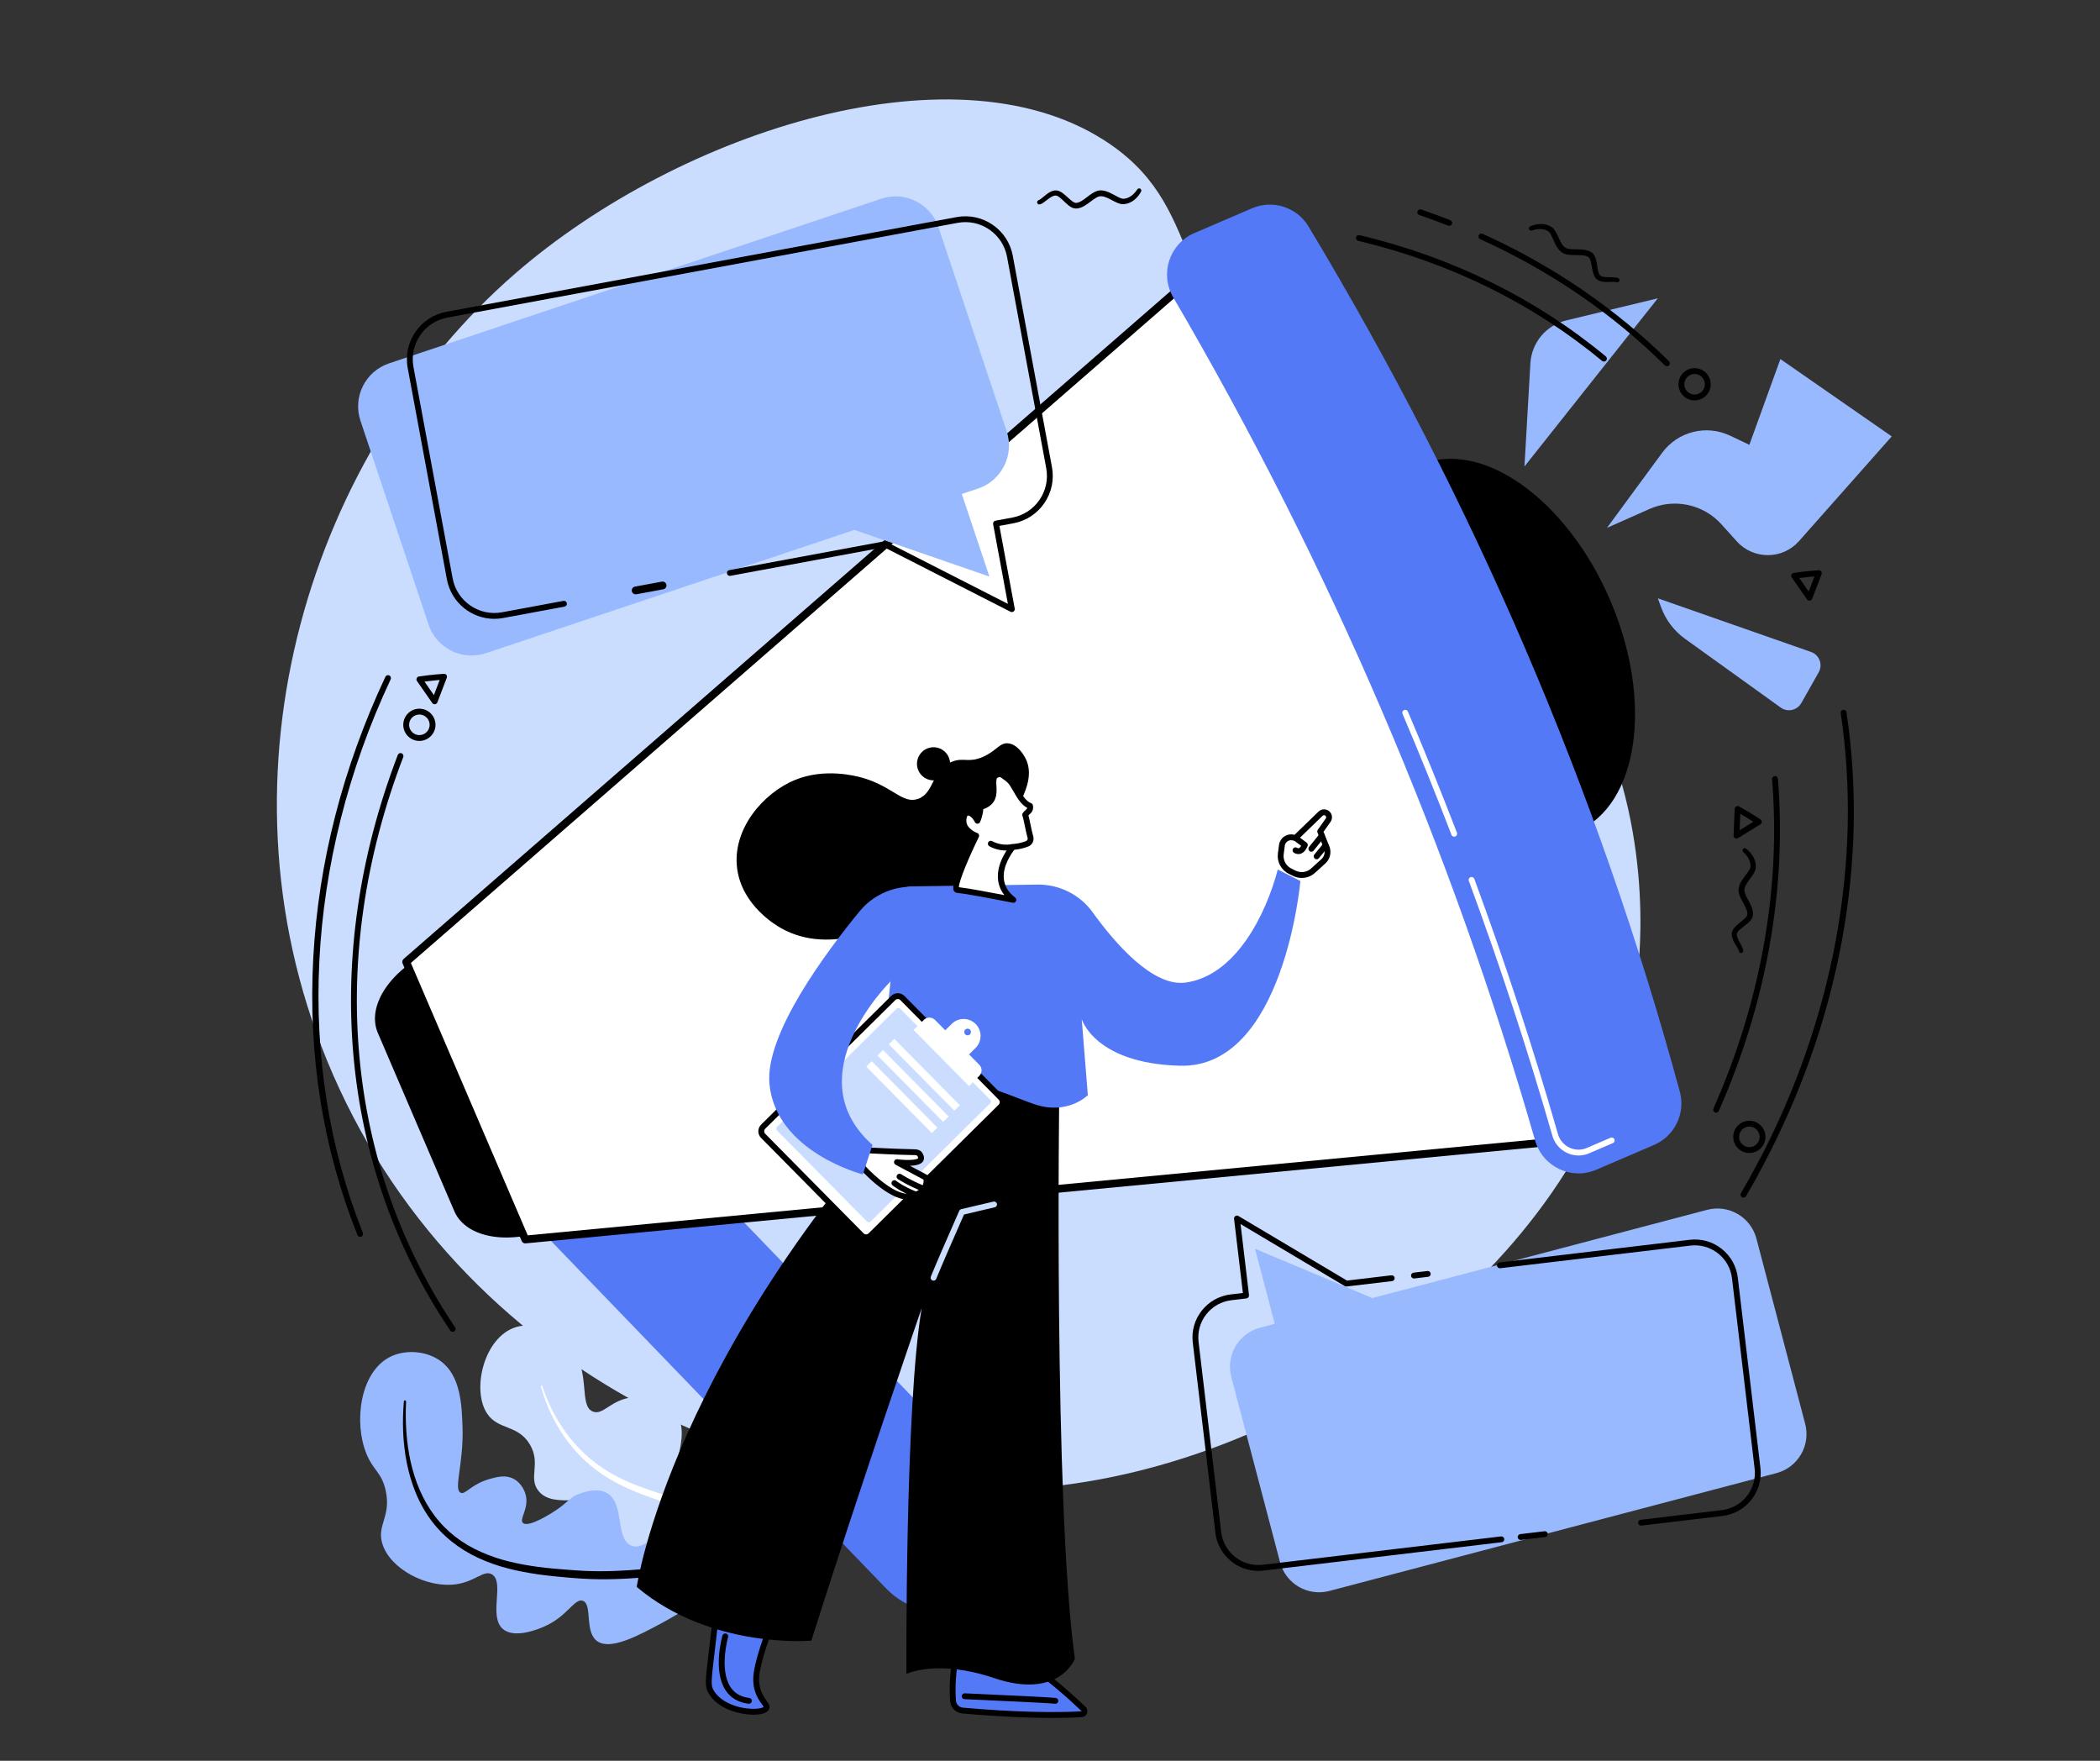 <svg xmlns="http://www.w3.org/2000/svg" xmlns:xlink="http://www.w3.org/1999/xlink" width="940" height="788" preserveAspectRatio="xMidYMid meet" version="1.0" viewBox="0 0 705 591" zoomAndPan="magnify"><rect x="0" y="0" width="705" height="591" fill="#333333" stroke="none"/><defs><clipPath id="8f92f7040d"><path d="M 539 120 L 635.105 120 L 635.105 187 L 539 187 Z M 539 120" clip-rule="nonzero"/></clipPath><clipPath id="b8341be09c"><path d="M 318 552 L 366 552 L 366 576.598 L 318 576.598 Z M 318 552" clip-rule="nonzero"/></clipPath></defs><path fill="#caddff" fill-opacity="1" fill-rule="nonzero" d="M 439.879 151.289 C 391.996 102.141 405.707 71.336 372.938 48.574 C 322.523 13.559 228.43 43.684 172.918 91.852 C 104.926 150.84 69.848 258.559 109.809 356 C 152.363 459.777 264.336 513.645 364.246 497.41 C 453.473 482.914 541.176 411.195 549.965 325.18 C 550.918 315.855 555.121 265.457 525.633 222.004 C 501.254 186.09 477.84 190.254 439.879 151.289"/><path fill="#5479f7" fill-opacity="1" fill-rule="nonzero" d="M 182.262 413.684 L 297.34 533.016 C 305.766 541.762 318.242 543.402 325.207 536.68 L 336.664 525.621 C 343.629 518.902 342.438 506.371 334.008 497.629 L 218.93 378.293 L 182.262 413.684"/><path fill="#000" fill-opacity="1" fill-rule="nonzero" d="M 540.559 201.453 C 555.137 235.418 550.125 270.184 529.371 279.094 C 508.621 288 479.98 267.695 465.406 233.73 C 450.832 199.762 455.84 165.004 476.594 156.09 C 497.348 147.18 525.988 167.488 540.559 201.453"/><path fill="#000" fill-opacity="1" fill-rule="nonzero" d="M 126.844 346.691 L 152.512 406.508 C 156.465 415.723 171.426 418.141 185.93 411.91 L 145.949 318.738 C 131.445 324.965 122.891 337.48 126.844 346.691"/><path fill="#fff" fill-opacity="1" fill-rule="nonzero" d="M 421.305 85.02 L 398.055 95.008 L 136.359 322.852 L 176.34 416.031 L 521.707 383.184 L 544.961 373.199 L 421.305 85.02"/><path fill="#000" fill-opacity="1" fill-rule="nonzero" d="M 137.543 323.121 L 176.961 414.984 L 521.461 382.223 L 543.672 372.684 L 420.789 86.305 L 398.578 95.848 Z M 176.34 417.012 C 175.953 417.012 175.598 416.777 175.441 416.414 L 135.457 323.238 C 135.289 322.848 135.395 322.391 135.715 322.113 L 397.41 94.266 C 397.484 94.199 397.574 94.145 397.668 94.105 L 420.918 84.117 C 421.414 83.902 421.992 84.133 422.203 84.633 L 545.859 372.809 C 546.074 373.309 545.848 373.887 545.352 374.098 L 522.098 384.086 C 522.004 384.121 521.902 384.152 521.801 384.16 L 176.434 417.004 C 176.402 417.008 176.371 417.012 176.34 417.012"/><path fill="#000" fill-opacity="1" fill-rule="nonzero" d="M 137.938 323.215 L 177.168 414.637 L 521.383 381.902 L 543.246 372.512 L 420.621 86.738 L 398.754 96.125 Z M 176.34 417.336 C 175.824 417.336 175.348 417.027 175.141 416.547 L 135.156 323.367 C 134.934 322.848 135.074 322.238 135.5 321.867 L 397.195 94.02 C 397.297 93.93 397.41 93.855 397.535 93.805 L 420.789 83.82 C 421.453 83.531 422.219 83.84 422.504 84.504 L 546.16 372.684 C 546.449 373.348 546.141 374.113 545.477 374.398 L 522.223 384.383 C 522.098 384.438 521.969 384.473 521.832 384.484 L 176.465 417.332 C 176.422 417.332 176.383 417.336 176.34 417.336"/><path fill="#5479f7" fill-opacity="1" fill-rule="nonzero" d="M 555.297 384.281 L 535.887 392.617 C 527.504 396.215 517.895 391.625 515.375 382.855 C 487.141 284.66 446.762 190.277 393.879 99.812 C 389.277 91.945 392.574 81.836 400.949 78.238 L 420.344 69.91 C 427.293 66.926 435.383 69.527 439.281 76.008 C 494.805 168.293 536.391 265.078 563.938 366.402 C 565.918 373.68 562.223 381.309 555.297 384.281"/><path fill="#fff" fill-opacity="1" fill-rule="nonzero" d="M 529.93 387.836 C 525.883 387.836 522.273 385.105 521.148 381.191 C 512.914 352.555 503.48 323.781 493.109 295.672 C 492.918 295.164 493.18 294.602 493.691 294.414 C 494.195 294.227 494.762 294.484 494.949 294.996 C 505.336 323.148 514.789 351.969 523.031 380.648 C 523.914 383.727 526.754 385.879 529.93 385.879 C 530.891 385.879 531.836 385.68 532.742 385.293 L 540.695 381.875 C 541.191 381.664 541.766 381.891 541.984 382.387 C 542.199 382.887 541.965 383.465 541.469 383.676 L 533.516 387.09 C 532.363 387.586 531.156 387.836 529.93 387.836"/><path fill="#fff" fill-opacity="1" fill-rule="nonzero" d="M 488.195 280.832 C 487.801 280.832 487.43 280.59 487.277 280.203 C 482.074 266.652 476.547 252.992 470.855 239.602 C 470.641 239.105 470.871 238.527 471.371 238.316 C 471.871 238.105 472.445 238.34 472.656 238.836 C 478.359 252.246 483.895 265.926 489.109 279.496 C 489.305 280.004 489.051 280.57 488.547 280.762 C 488.43 280.809 488.312 280.832 488.195 280.832"/><path fill="#99b9ff" fill-opacity="1" fill-rule="nonzero" d="M 511.781 156.57 L 513.777 121.934 C 514.18 115.02 519.055 109.18 525.785 107.555 L 556.555 100.125 L 511.781 156.57"/><g clip-path="url(#8f92f7040d)"><path fill="#99b9ff" fill-opacity="1" fill-rule="nonzero" d="M 597.699 120.523 L 587.285 149.301 L 580.84 146.234 C 572.832 142.426 563.258 144.836 558.008 151.977 L 539.488 177.172 L 553.727 170.848 C 562.043 167.152 571.793 169.215 577.895 175.969 L 583.09 181.723 C 588.688 187.91 598.422 187.863 603.957 181.613 L 635.082 146.477 L 597.699 120.523"/></g><path fill="#99b9ff" fill-opacity="1" fill-rule="nonzero" d="M 607.992 218.824 L 556.559 200.824 L 557.66 203.836 C 559.215 208.09 562.016 211.773 565.691 214.414 L 597.812 237.492 C 600.109 239.141 603.336 238.434 604.73 235.969 L 610.562 225.66 C 612.02 223.082 610.789 219.805 607.992 218.824"/><path fill="#caddff" fill-opacity="1" fill-rule="nonzero" d="M 247.047 545.684 C 257.004 537.676 261.375 525.977 258.035 517.012 C 254.676 507.98 244.273 503.836 243.449 503.52 C 235.508 500.477 231.719 503.668 228.578 500.461 C 222.977 494.738 232.906 482.391 226.824 474.305 C 223.586 470 217.164 468.715 212.988 468.957 C 205.289 469.41 202.59 475.207 199.043 473.789 C 194.168 471.844 198.488 460.586 191.73 452.145 C 187.543 446.914 179.656 443.457 173.223 445.438 C 162.473 448.742 158.242 466.457 163.52 474.441 C 167.23 480.055 173.816 478.082 177.836 484.754 C 181.773 491.281 177.176 496.008 180.824 500.469 C 186.176 507.016 198.66 499.988 205.02 507.102 C 208.734 511.254 205.598 514.902 209.223 518.914 C 215.184 525.504 226.391 518.688 235.742 523.781 C 240.27 526.246 245.105 531.914 247.047 545.684"/><path fill="#fff" fill-opacity="1" fill-rule="nonzero" d="M 246.484 542.332 C 246.605 541.793 246.742 541.258 246.816 540.715 L 247.148 538.699 C 247.199 538.363 247.27 538.027 247.309 537.691 L 247.625 534.656 C 247.664 533.312 247.793 531.957 247.715 530.617 C 247.656 525.262 246.301 519.902 243.121 515.719 L 242.527 514.938 L 241.875 514.203 C 241.461 513.695 240.957 513.27 240.5 512.801 C 239.52 511.93 238.488 511.098 237.363 510.387 C 236.262 509.645 235.07 509.02 233.871 508.406 C 232.648 507.824 231.41 507.27 230.133 506.77 C 225.047 504.762 219.664 503.211 214.43 501.137 C 209.191 499.102 204.094 496.469 199.613 492.98 C 195.117 489.52 191.305 485.227 188.285 480.484 C 186.762 478.113 185.449 475.621 184.312 473.055 C 183.191 470.484 182.273 467.832 181.531 465.137 L 181.961 465.004 C 183.711 470.266 186.117 475.305 189.258 479.832 C 190.824 482.098 192.57 484.234 194.48 486.203 C 196.398 488.16 198.465 489.965 200.668 491.582 C 205.074 494.832 210.047 497.207 215.203 499.117 C 217.781 500.078 220.414 500.93 223.062 501.77 C 225.711 502.617 228.387 503.457 231.031 504.473 C 232.355 504.969 233.664 505.539 234.965 506.141 C 236.25 506.777 237.535 507.43 238.754 508.23 C 239.988 508.996 241.148 509.898 242.258 510.863 C 242.781 511.379 243.344 511.855 243.824 512.418 L 244.566 513.238 L 245.246 514.113 C 245.719 514.68 246.098 515.316 246.508 515.93 C 246.91 516.547 247.234 517.211 247.594 517.855 C 247.898 518.527 248.207 519.195 248.488 519.875 C 248.723 520.57 248.988 521.258 249.199 521.957 C 250.051 524.766 250.402 527.676 250.469 530.551 C 250.555 531.992 250.43 533.418 250.391 534.855 L 250.176 536.988 L 250.066 538.051 C 250.027 538.406 249.961 538.758 249.906 539.109 L 249.566 541.215 C 249.469 541.922 249.281 542.605 249.145 543.305 L 248.988 544.012 C 248.363 544.586 247.719 545.145 247.047 545.684 C 246.879 544.508 246.691 543.395 246.484 542.332"/><path fill="#99b9ff" fill-opacity="1" fill-rule="nonzero" d="M 241.227 547.121 C 242.004 544.566 244.02 536.727 240.359 528.309 C 239.715 526.824 235.09 516.188 226.688 515.035 C 219.59 514.059 216.035 520.695 211.793 518.711 C 206.363 516.172 209.887 504.219 203.496 500.996 C 200.23 499.352 196.043 500.828 194.656 501.32 C 191.254 502.516 190.879 504.105 186.359 507.098 C 185.582 507.613 177.406 512.965 175.543 511.148 C 174.176 509.812 177.848 506.199 176.383 501.359 C 176.25 500.918 175.273 497.859 172.418 496.359 C 169.766 494.969 166.957 495.699 164.625 496.336 C 158.113 498.125 156.289 501.781 154.656 501.043 C 152.18 499.922 155.688 491.184 155.281 479.094 C 155.031 471.641 154.699 461.781 147.895 456.816 C 143.164 453.363 136.074 452.848 130.926 455.449 C 120.824 460.562 118.723 477.422 123.012 487.938 C 125.324 493.609 128.195 494.242 129.504 500.391 C 131.359 509.113 126.43 511.824 128.352 518.133 C 130.945 526.648 143.434 533.211 153.293 531.723 C 159.656 530.758 162.5 526.809 165.176 528.445 C 169.539 531.113 163.812 542.699 168.938 546.855 C 172.949 550.113 180.969 546.688 182.531 546.016 C 190.531 542.594 192.82 536.359 195.625 537.289 C 199.051 538.422 196.027 547.879 200.613 550.934 C 205.074 553.902 214.125 549.074 221.988 544.875 C 229.23 541.012 232.391 537.988 235.883 539.246 C 238.961 540.352 240.449 544.117 241.227 547.121"/><path fill="#000" fill-opacity="1" fill-rule="nonzero" d="M 242.434 555.234 C 243.656 553.629 243.809 551.855 243.781 550.109 C 243.789 548.359 243.711 546.598 243.492 544.836 C 243.27 543.082 242.969 541.316 242.434 539.594 C 241.906 537.871 241.215 536.18 240.289 534.586 C 239.336 533.008 238.148 531.562 236.773 530.309 C 235.375 529.086 233.738 528.055 231.969 527.43 C 230.207 526.77 228.379 526.469 226.594 526.336 C 224.809 526.203 223.055 526.227 221.324 526.305 C 217.867 526.48 214.488 526.816 211.113 527.035 C 207.742 527.262 204.375 527.395 201.012 527.375 C 199.328 527.367 197.648 527.32 195.969 527.242 C 195.129 527.203 194.289 527.141 193.449 527.094 L 190.91 526.91 C 187.527 526.66 184.16 526.379 180.82 525.938 C 177.484 525.5 174.176 524.918 170.926 524.117 C 167.672 523.328 164.508 522.238 161.469 520.891 C 155.387 518.219 149.918 514.125 145.938 508.789 C 141.898 503.492 139.305 497.148 137.848 490.586 C 137.125 487.297 136.656 483.949 136.426 480.574 C 136.18 477.203 136.16 473.809 136.332 470.426 C 136.344 470.219 136.184 470.043 135.98 470.031 C 135.777 470.023 135.602 470.172 135.586 470.375 C 135.297 473.781 135.203 477.211 135.344 480.637 C 135.488 484.059 135.879 487.48 136.535 490.859 C 137.207 494.234 138.145 497.57 139.453 500.777 C 139.77 501.586 140.137 502.371 140.492 503.16 C 140.879 503.938 141.246 504.723 141.676 505.477 C 142.082 506.242 142.539 506.98 142.988 507.727 C 143.469 508.453 143.93 509.195 144.453 509.891 C 148.527 515.559 154.238 519.996 160.551 522.898 C 163.703 524.367 166.992 525.527 170.34 526.391 C 173.688 527.266 177.082 527.906 180.484 528.398 C 183.891 528.887 187.305 529.23 190.707 529.508 L 193.254 529.711 C 194.113 529.77 194.969 529.84 195.828 529.883 C 197.547 529.98 199.266 530.043 200.988 530.062 C 204.43 530.109 207.871 530 211.289 529.797 C 214.707 529.602 218.105 529.289 221.449 529.148 C 223.117 529.078 224.77 529.059 226.375 529.184 C 227.984 529.309 229.543 529.582 230.973 530.121 C 232.414 530.641 233.707 531.457 234.863 532.473 C 235.996 533.52 236.988 534.719 237.793 536.062 C 238.578 537.418 239.18 538.895 239.645 540.426 C 240.117 541.957 240.387 543.562 240.59 545.18 C 240.789 546.797 240.855 548.445 240.844 550.098 C 240.801 551.754 240.77 553.387 241.688 555.168 L 241.688 555.172 C 241.801 555.387 242.066 555.473 242.281 555.359 C 242.344 555.332 242.395 555.285 242.434 555.234"/><path fill="#99b9ff" fill-opacity="1" fill-rule="nonzero" d="M 295.84 66.707 L 130.613 121.961 C 122.645 124.625 118.348 133.246 121.012 141.215 L 143.871 209.633 C 146.535 217.602 155.152 221.902 163.117 219.238 L 286.836 177.863 L 332.16 193.52 L 322.898 165.805 L 328.348 163.984 C 336.312 161.32 340.609 152.703 337.949 144.73 L 315.086 76.312 C 312.422 68.344 303.809 64.043 295.84 66.707"/><path fill="#000" fill-opacity="1" fill-rule="nonzero" d="M 165.941 207.711 C 158.293 207.711 151.473 202.254 150.031 194.465 L 136.875 123.539 C 135.25 114.758 141.062 106.289 149.84 104.66 L 321.133 72.871 C 325.383 72.082 329.688 72.996 333.254 75.445 C 336.816 77.895 339.215 81.586 340.004 85.84 L 353.156 156.77 C 353.945 161.02 353.031 165.328 350.582 168.895 C 348.137 172.457 344.445 174.855 340.191 175.645 L 335.512 176.516 L 340.66 204.277 C 340.727 204.648 340.582 205.02 340.281 205.242 C 339.98 205.465 339.582 205.504 339.25 205.332 L 296.832 183.695 L 245.195 193.277 C 244.66 193.375 244.152 193.023 244.055 192.492 C 243.953 191.961 244.305 191.445 244.84 191.352 L 296.801 181.703 C 297.012 181.664 297.234 181.695 297.426 181.797 L 338.367 202.68 L 333.406 175.91 C 333.305 175.375 333.66 174.863 334.188 174.766 L 339.836 173.719 C 343.574 173.023 346.816 170.918 348.969 167.785 C 351.121 164.648 351.922 160.867 351.23 157.129 L 338.074 86.195 C 337.383 82.461 335.277 79.215 332.145 77.062 C 329.012 74.906 325.23 74.105 321.492 74.797 L 150.199 106.59 C 142.484 108.02 137.371 115.465 138.805 123.18 L 151.957 194.109 C 153.387 201.824 160.824 206.938 168.543 205.508 L 189.16 201.68 C 189.691 201.586 190.203 201.938 190.301 202.469 C 190.398 203 190.047 203.512 189.516 203.613 L 168.898 207.438 C 167.906 207.617 166.918 207.711 165.941 207.711"/><path fill="#000" fill-opacity="1" fill-rule="nonzero" d="M 213.398 199.488 C 212.781 199.488 212.234 199.047 212.117 198.422 C 211.984 197.711 212.453 197.023 213.164 196.895 L 222.199 195.219 C 222.906 195.09 223.59 195.555 223.723 196.266 C 223.852 196.977 223.387 197.656 222.676 197.789 L 213.641 199.465 C 213.559 199.48 213.48 199.488 213.398 199.488"/><path fill="#99b9ff" fill-opacity="1" fill-rule="nonzero" d="M 446.281 533.996 L 596.371 494.445 C 603.609 492.535 607.93 485.125 606.02 477.883 L 589.656 415.734 C 587.75 408.496 580.336 404.172 573.102 406.078 L 460.719 435.691 L 421.332 419.152 L 427.957 444.324 L 423.016 445.629 C 415.777 447.535 411.457 454.953 413.363 462.191 L 429.727 524.34 C 431.629 531.578 439.043 535.902 446.281 533.996"/><path fill="#000" fill-opacity="1" fill-rule="nonzero" d="M 474.68 429.117 C 474.195 429.117 473.77 428.75 473.711 428.25 C 473.645 427.711 474.027 427.227 474.57 427.16 L 479.211 426.609 C 479.742 426.547 480.234 426.93 480.301 427.465 C 480.363 428.004 479.98 428.496 479.441 428.555 L 474.797 429.109 C 474.762 429.113 474.719 429.117 474.68 429.117"/><path fill="#000" fill-opacity="1" fill-rule="nonzero" d="M 550.906 512.066 C 550.418 512.066 549.996 511.703 549.934 511.203 C 549.875 510.664 550.254 510.176 550.793 510.113 L 578.055 506.867 C 584.934 506.051 589.871 499.781 589.051 492.898 L 581.461 429.082 C 581.062 425.742 579.395 422.762 576.758 420.684 C 574.117 418.609 570.824 417.68 567.496 418.078 L 503.637 425.68 C 503.102 425.738 502.613 425.359 502.551 424.82 C 502.488 424.281 502.867 423.793 503.406 423.727 L 567.266 416.133 C 571.117 415.672 574.918 416.742 577.969 419.145 C 581.016 421.547 582.949 424.992 583.41 428.848 L 590.996 492.668 C 591.941 500.625 586.238 507.871 578.285 508.816 L 551.023 512.062 C 550.984 512.062 550.949 512.066 550.906 512.066"/><path fill="#000" fill-opacity="1" fill-rule="nonzero" d="M 510.488 516.875 C 510 516.875 509.578 516.512 509.516 516.012 C 509.453 515.477 509.836 514.988 510.375 514.922 L 518.527 513.953 C 519.062 513.887 519.551 514.273 519.617 514.812 C 519.676 515.348 519.297 515.836 518.754 515.898 L 510.605 516.871 C 510.566 516.875 510.527 516.875 510.488 516.875"/><path fill="#000" fill-opacity="1" fill-rule="nonzero" d="M 422.418 527.258 C 419.176 527.258 416.047 526.18 413.461 524.145 C 410.41 521.742 408.48 518.293 408.02 514.438 L 400.43 450.621 C 399.973 446.762 401.043 442.961 403.445 439.91 C 405.848 436.863 409.289 434.93 413.145 434.469 L 417.254 433.98 L 414.293 409.105 C 414.246 408.734 414.418 408.371 414.73 408.168 C 415.047 407.965 415.445 407.957 415.766 408.148 L 452.199 429.82 L 467.113 428.047 C 467.648 427.984 468.137 428.367 468.203 428.906 C 468.266 429.445 467.883 429.934 467.344 429.996 L 452.094 431.809 C 451.883 431.836 451.664 431.789 451.48 431.68 L 416.477 410.852 L 419.312 434.723 C 419.375 435.262 418.988 435.75 418.453 435.812 L 413.375 436.418 C 410.043 436.816 407.062 438.484 404.984 441.125 C 402.906 443.762 401.984 447.055 402.379 450.387 L 409.969 514.207 C 410.367 517.543 412.035 520.523 414.672 522.602 C 417.309 524.68 420.602 525.605 423.934 525.207 L 503.918 515.691 C 504.453 515.629 504.941 516.012 505.008 516.547 C 505.074 517.086 504.688 517.574 504.152 517.637 L 424.164 527.156 C 423.582 527.223 422.996 527.258 422.418 527.258"/><path fill="#000" fill-opacity="1" fill-rule="nonzero" d="M 319.727 255.613 C 312.672 258.254 313.828 266.078 308.273 268.113 C 303.074 270.012 299.723 263.98 289.582 261.074 C 287.219 260.398 276.828 257.691 266.844 261.805 C 256.352 266.129 245.703 278.227 247.477 291.57 C 249.133 304.055 260.742 310.723 262.391 311.633 C 279.16 320.922 299.082 310.602 309.152 305.387 C 320.926 299.285 326.855 290.883 333.59 282.152 C 339.82 274.066 348.012 263.453 344.633 255.309 C 343.684 253.027 341.324 249.715 338.375 249.488 C 335.504 249.27 334.461 252.145 329.824 254.109 C 325.051 256.129 323.613 254.16 319.727 255.613"/><path fill="#000" fill-opacity="1" fill-rule="nonzero" d="M 318.887 255.477 C 319.379 258.508 317.324 261.363 314.297 261.852 C 311.266 262.348 308.414 260.289 307.918 257.262 C 307.43 254.23 309.484 251.375 312.516 250.883 C 315.543 250.391 318.398 252.449 318.887 255.477"/><path fill="#5479f7" fill-opacity="1" fill-rule="nonzero" d="M 262.328 538.102 C 260.504 541.809 256.648 550.047 254.637 558.406 C 253.828 561.781 253.531 564.285 254.301 567.016 C 255.406 570.949 257.82 572.195 257.281 573.312 C 256.145 575.652 243.113 575.078 238.785 567.953 C 237.406 565.676 237.797 564.188 239.398 550.453 C 240.836 538.121 240.867 536.355 242.668 534.871 C 248.328 530.203 260.754 537.195 262.328 538.102"/><path fill="#000" fill-opacity="1" fill-rule="nonzero" d="M 247.809 534.254 C 246.07 534.254 244.488 534.641 243.289 535.629 C 242.02 536.676 241.832 537.914 240.75 547.289 L 240.371 550.57 C 240.188 552.152 240.02 553.574 239.867 554.852 C 238.703 564.641 238.609 565.773 239.625 567.445 C 242.094 571.512 247.902 573.449 252.562 573.559 C 254.887 573.617 256.082 573.18 256.359 572.926 C 256.277 572.719 255.98 572.305 255.734 571.965 C 255.039 571 253.992 569.539 253.355 567.285 C 252.523 564.309 252.863 561.594 253.684 558.176 C 255.43 550.918 258.566 543.609 261.039 538.508 C 258.754 537.273 252.672 534.254 247.809 534.254 Z M 252.98 575.527 C 248.398 575.527 241.141 573.719 237.949 568.461 C 236.551 566.16 236.734 564.621 237.922 554.621 C 238.07 553.344 238.242 551.922 238.426 550.34 L 238.805 547.066 C 239.91 537.441 240.113 535.707 242.043 534.117 C 247.891 529.293 259.422 535.297 262.816 537.254 C 263.266 537.512 263.438 538.07 263.207 538.535 C 260.727 543.57 257.391 551.141 255.59 558.637 C 254.824 561.828 254.52 564.18 255.246 566.75 C 255.785 568.672 256.676 569.914 257.328 570.816 C 258.02 571.781 258.672 572.691 258.164 573.742 C 257.523 575.062 255.402 575.434 253.734 575.508 C 253.492 575.52 253.242 575.527 252.98 575.527"/><path fill="#5479f7" fill-opacity="1" fill-rule="nonzero" d="M 243.484 549.238 C 243.484 549.238 237.742 569.199 251.43 570.883 L 243.484 549.238"/><path fill="#000" fill-opacity="1" fill-rule="nonzero" d="M 251.43 571.863 C 251.391 571.863 251.352 571.859 251.312 571.855 C 247.898 571.438 245.309 569.922 243.609 567.352 C 239.23 560.73 242.402 549.445 242.539 548.969 C 242.691 548.449 243.23 548.145 243.754 548.297 C 244.273 548.445 244.574 548.988 244.426 549.508 C 244.395 549.617 241.367 560.406 245.246 566.27 C 246.633 568.367 248.695 569.559 251.551 569.91 C 252.086 569.977 252.469 570.465 252.402 571 C 252.344 571.5 251.918 571.863 251.43 571.863"/><path fill="#5479f7" fill-opacity="1" fill-rule="nonzero" d="M 321.473 553.516 C 321.473 553.516 319.25 561.359 319.938 570.836 C 320.066 572.594 321.457 573.996 323.215 574.152 C 330.375 574.785 349.102 576.223 363.113 575.363 C 364.008 575.309 364.402 574.219 363.758 573.598 C 360.113 570.125 351.207 561.918 344.844 558.473 C 336.66 554.047 321.473 553.516 321.473 553.516"/><g clip-path="url(#b8341be09c)"><path fill="#000" fill-opacity="1" fill-rule="nonzero" d="M 322.227 554.535 C 321.711 556.691 320.371 563.242 320.914 570.766 C 321.008 572.047 322.012 573.059 323.301 573.176 C 330.625 573.824 349.164 575.234 363.055 574.387 L 363.082 574.309 C 359.547 570.938 350.652 562.73 344.375 559.336 C 337.535 555.637 325.418 554.715 322.227 554.535 Z M 353.375 576.613 C 341.461 576.613 328.867 575.637 323.129 575.125 C 320.875 574.93 319.121 573.152 318.961 570.91 C 318.27 561.367 320.438 553.574 320.531 553.246 C 320.652 552.812 321.062 552.516 321.508 552.535 C 322.137 552.555 337.02 553.125 345.309 557.609 C 351.797 561.121 360.844 569.465 364.434 572.891 C 365.02 573.449 365.211 574.27 364.934 575.031 C 364.656 575.789 363.984 576.293 363.176 576.344 C 360.078 576.531 356.754 576.613 353.375 576.613"/></g><path fill="#5479f7" fill-opacity="1" fill-rule="nonzero" d="M 323.84 569.336 C 323.84 569.336 353.645 570.66 354.309 570.883 L 323.84 569.336"/><path fill="#000" fill-opacity="1" fill-rule="nonzero" d="M 354.309 571.863 C 354.234 571.863 354.156 571.852 354.078 571.836 C 352.867 571.656 335.344 570.828 323.801 570.316 C 323.258 570.293 322.84 569.836 322.863 569.293 C 322.887 568.754 323.352 568.336 323.887 568.355 C 337.547 568.965 353.965 569.734 354.617 569.953 C 355.129 570.125 355.41 570.68 355.238 571.195 C 355.102 571.602 354.719 571.863 354.309 571.863"/><path fill="#000" fill-opacity="1" fill-rule="nonzero" d="M 355.633 365.152 C 355.633 365.152 353.668 504.832 360.848 556.77 C 360.848 556.77 355.605 570.613 333.727 563.238 C 314.535 556.77 304.297 561.852 304.297 561.852 C 304.297 561.852 303.812 471.895 309.422 439.094 C 309.422 439.094 288.25 500.504 272.375 550.676 C 272.375 550.676 238.707 553.691 213.762 532.648 C 213.762 532.648 225.055 453.258 316.281 358.086 L 355.633 365.152"/><path fill="#caddff" fill-opacity="1" fill-rule="nonzero" d="M 313.395 429.848 C 313.27 429.848 313.141 429.824 313.02 429.773 C 312.52 429.566 312.281 428.992 312.488 428.492 C 314.898 422.656 317.832 415.977 320.195 410.609 C 320.852 409.117 321.469 407.707 322.039 406.406 C 322.164 406.121 322.41 405.914 322.715 405.844 L 333.504 403.312 C 334.027 403.188 334.559 403.516 334.684 404.043 C 334.805 404.57 334.48 405.098 333.953 405.219 L 323.641 407.641 C 323.125 408.816 322.57 410.078 321.988 411.398 C 319.633 416.754 316.703 423.426 314.301 429.242 C 314.141 429.617 313.777 429.848 313.395 429.848"/><path fill="#5479f7" fill-opacity="1" fill-rule="nonzero" d="M 428.969 291.859 C 424.965 307.051 414.762 327.551 397.98 329.801 C 386.957 331.277 374.258 316.523 366.84 306.23 C 362.539 300.254 355.57 296.785 348.211 296.91 L 306.023 297.508 C 302.293 297.559 299.281 300.578 299.242 304.312 L 298.953 329.434 L 294.785 368.992 C 313.836 354.793 336.289 366.957 347.395 370.672 C 358.504 374.387 365.207 367.59 365.207 367.59 L 363.152 342.055 C 363.152 342.055 367.469 356.938 396.094 357.711 C 431.027 358.656 436.559 295.711 436.559 295.711 L 428.969 291.859"/><path fill="#fff" fill-opacity="1" fill-rule="nonzero" d="M 434.91 281.266 L 443.336 273.105 C 443.922 272.539 444.828 272.473 445.488 272.949 C 446.238 273.488 446.414 274.531 445.879 275.281 L 443.211 279.07 L 445.359 284.387 C 446.023 286.023 445.594 287.898 444.285 289.086 L 440.824 292.223 C 439.094 293.793 436.574 294.141 434.484 293.098 L 433.074 292.398 C 430.91 291.316 429.664 288.98 429.98 286.578 L 430.348 283.742 C 430.582 281.969 432.262 280.758 434.02 281.094 L 434.91 281.266"/><path fill="#000" fill-opacity="1" fill-rule="nonzero" d="M 433.426 282.016 C 432.984 282.016 432.555 282.156 432.188 282.422 C 431.707 282.77 431.398 283.285 431.324 283.875 L 430.953 286.703 C 430.691 288.688 431.719 290.625 433.516 291.52 L 434.922 292.219 C 436.664 293.086 438.723 292.805 440.164 291.496 L 443.629 288.359 C 444.625 287.453 444.957 286.004 444.449 284.754 L 442.301 279.438 C 442.176 279.125 442.219 278.777 442.41 278.504 L 445.082 274.715 C 445.305 274.406 445.23 273.969 444.914 273.742 C 444.641 273.543 444.262 273.574 444.02 273.809 L 435.594 281.969 C 435.363 282.191 435.043 282.285 434.727 282.227 L 433.836 282.055 C 433.695 282.027 433.562 282.016 433.426 282.016 Z M 437.023 294.68 C 436.016 294.68 434.996 294.449 434.047 293.977 L 432.641 293.273 C 430.098 292.008 428.637 289.266 429.008 286.449 L 429.379 283.617 C 429.523 282.504 430.129 281.488 431.039 280.832 C 431.945 280.176 433.102 279.918 434.203 280.129 L 434.598 280.203 L 442.656 272.398 C 443.582 271.504 445.016 271.398 446.059 272.152 C 447.242 273 447.52 274.66 446.684 275.848 L 444.32 279.199 L 446.266 284.02 C 447.082 286.027 446.547 288.355 444.941 289.812 L 441.484 292.949 C 440.227 294.09 438.637 294.68 437.023 294.68"/><path fill="#fff" fill-opacity="1" fill-rule="nonzero" d="M 434.91 281.266 L 438.062 283.594 C 438.062 283.594 437.016 286.633 434.91 285.387 L 434.91 281.266"/><path fill="#000" fill-opacity="1" fill-rule="nonzero" d="M 435.895 286.672 C 435.469 286.672 434.965 286.559 434.41 286.23 C 433.945 285.957 433.793 285.355 434.066 284.887 C 434.344 284.422 434.945 284.266 435.41 284.543 C 435.801 284.773 436 284.703 436.07 284.676 C 436.359 284.57 436.629 284.238 436.828 283.902 L 434.328 282.051 C 433.891 281.73 433.801 281.117 434.125 280.68 C 434.445 280.246 435.059 280.156 435.492 280.477 L 438.645 282.805 C 438.988 283.059 439.125 283.508 438.988 283.914 C 438.918 284.121 438.246 285.965 436.75 286.516 C 436.52 286.602 436.23 286.672 435.895 286.672"/><path fill="#fff" fill-opacity="1" fill-rule="nonzero" d="M 443.781 280.496 L 440.234 284.898 L 443.781 280.496"/><path fill="#000" fill-opacity="1" fill-rule="nonzero" d="M 440.234 285.879 C 440.02 285.879 439.801 285.809 439.617 285.664 C 439.199 285.324 439.129 284.707 439.469 284.281 L 443.016 279.883 C 443.359 279.461 443.973 279.395 444.395 279.734 C 444.816 280.074 444.887 280.691 444.543 281.113 L 440.996 285.516 C 440.801 285.754 440.52 285.879 440.234 285.879"/><path fill="#fff" fill-opacity="1" fill-rule="nonzero" d="M 444.863 283.949 L 442.008 287.426 L 444.863 283.949"/><path fill="#000" fill-opacity="1" fill-rule="nonzero" d="M 442.008 288.406 C 441.789 288.406 441.566 288.332 441.387 288.184 C 440.969 287.836 440.906 287.223 441.25 286.805 L 444.109 283.328 C 444.453 282.91 445.066 282.848 445.488 283.195 C 445.906 283.539 445.965 284.156 445.621 284.578 L 442.766 288.047 C 442.57 288.285 442.289 288.406 442.008 288.406"/><path fill="#fff" fill-opacity="1" fill-rule="nonzero" d="M 335.98 368.414 L 302.953 334.988 C 302.109 334.133 300.742 334.129 299.891 334.969 L 256.207 378.164 C 255.359 379.008 255.352 380.379 256.191 381.23 L 289.223 414.656 C 290.062 415.508 291.434 415.516 292.285 414.676 L 335.965 371.477 C 336.816 370.637 336.824 369.262 335.98 368.414"/><path fill="#000" fill-opacity="1" fill-rule="nonzero" d="M 301.414 335.324 C 301.109 335.324 300.809 335.438 300.578 335.664 L 256.898 378.863 C 256.672 379.086 256.547 379.383 256.547 379.699 C 256.543 380.016 256.664 380.316 256.887 380.539 L 289.918 413.965 C 290.141 414.191 290.438 414.32 290.754 414.32 C 290.758 414.32 290.762 414.32 290.762 414.32 C 291.078 414.32 291.371 414.199 291.594 413.977 L 335.277 370.777 C 335.742 370.32 335.746 369.566 335.285 369.102 L 302.258 335.676 C 302.023 335.441 301.719 335.324 301.414 335.324 Z M 290.762 416.281 C 290.758 416.281 290.75 416.281 290.746 416.281 C 289.902 416.277 289.113 415.945 288.523 415.348 L 255.492 381.922 C 254.902 381.324 254.582 380.527 254.586 379.688 C 254.59 378.848 254.922 378.059 255.52 377.469 L 299.199 334.27 C 300.434 333.051 302.43 333.062 303.648 334.297 L 336.68 367.723 C 337.902 368.957 337.891 370.953 336.652 372.176 L 292.977 415.375 C 292.379 415.961 291.594 416.281 290.762 416.281"/><path fill="#caddff" fill-opacity="1" fill-rule="nonzero" d="M 291.043 409.984 L 260.883 379.461 C 260.539 379.113 260.543 378.551 260.891 378.203 L 300.98 338.562 C 301.328 338.215 301.891 338.219 302.234 338.566 L 332.395 369.09 C 332.742 369.441 332.738 370.004 332.387 370.348 L 292.301 409.988 C 291.953 410.336 291.391 410.332 291.043 409.984"/><path fill="#fff" fill-opacity="1" fill-rule="nonzero" d="M 328.762 357.383 L 313.895 342.336 C 312.867 341.297 311.191 341.289 310.152 342.316 L 306.711 345.719 L 325.297 364.527 L 328.742 361.125 C 329.781 360.098 329.789 358.422 328.762 357.383"/><path fill="#fff" fill-opacity="1" fill-rule="nonzero" d="M 324.043 347.176 C 323.605 346.734 323.609 346.023 324.051 345.586 C 324.492 345.152 325.203 345.156 325.637 345.594 C 326.074 346.039 326.07 346.746 325.629 347.188 C 325.188 347.621 324.477 347.617 324.043 347.176 Z M 327.551 343.707 C 325.344 341.473 321.746 341.453 319.516 343.66 L 315.473 347.656 L 323.461 355.742 L 327.504 351.746 C 329.734 349.539 329.754 345.938 327.551 343.707"/><path fill="#fff" fill-opacity="1" fill-rule="nonzero" d="M 320.395 372.805 L 298.383 350.527 L 300.23 348.703 L 322.242 370.977 L 320.395 372.805"/><path fill="#fff" fill-opacity="1" fill-rule="nonzero" d="M 316.613 376.547 L 294.598 354.27 L 296.445 352.445 L 318.457 374.719 L 316.613 376.547"/><path fill="#fff" fill-opacity="1" fill-rule="nonzero" d="M 312.824 380.293 L 290.812 358.012 L 292.656 356.188 L 314.672 378.465 L 312.824 380.293"/><path fill="#fff" fill-opacity="1" fill-rule="nonzero" d="M 289.461 391.684 C 289.461 391.684 299.578 403.098 305.957 401.496 C 312.332 399.898 310.914 395.293 310.914 395.293 L 301.117 390.066 C 301.117 390.066 310.168 391.32 309.152 388.234 C 308.629 386.652 307.844 386.73 305.793 386.699 C 300.473 386.613 290.602 386.07 290.602 386.07 L 289.461 391.684"/><path fill="#000" fill-opacity="1" fill-rule="nonzero" d="M 290.516 391.395 C 293.5 394.645 301.145 401.691 305.715 400.547 C 307.672 400.059 308.988 399.23 309.629 398.094 C 310.105 397.246 310.098 396.402 310.043 395.938 L 300.656 390.93 C 300.238 390.707 300.039 390.215 300.184 389.766 C 300.328 389.309 300.777 389.027 301.25 389.094 C 304.824 389.59 308 389.285 308.246 388.707 C 308.25 388.695 308.25 388.645 308.219 388.543 C 307.957 387.742 307.945 387.707 306.109 387.684 L 305.777 387.68 C 301.41 387.609 293.906 387.227 291.395 387.094 Z M 304.695 402.629 C 297.938 402.629 289.125 392.785 288.727 392.336 C 288.52 392.105 288.438 391.793 288.5 391.488 L 289.645 385.875 C 289.738 385.398 290.168 385.062 290.656 385.09 C 290.758 385.094 300.566 385.637 305.809 385.719 L 306.133 385.723 C 307.941 385.746 309.371 385.766 310.082 387.93 C 310.332 388.691 310.211 389.422 309.738 389.984 C 308.973 390.902 307.254 391.23 305.512 391.301 L 311.375 394.43 C 311.602 394.551 311.773 394.758 311.852 395.004 C 311.879 395.086 312.465 397.059 311.336 399.059 C 310.422 400.684 308.688 401.824 306.191 402.449 C 305.711 402.57 305.207 402.629 304.695 402.629"/><path fill="#fff" fill-opacity="1" fill-rule="nonzero" d="M 300.258 397.105 C 300.258 397.105 302.57 399.047 307.516 400.988 L 300.258 397.105"/><path fill="#000" fill-opacity="1" fill-rule="nonzero" d="M 307.516 401.969 C 307.395 401.969 307.277 401.945 307.16 401.898 C 302.121 399.926 299.727 397.941 299.625 397.859 C 299.211 397.508 299.16 396.891 299.504 396.477 C 299.855 396.062 300.473 396.008 300.887 396.355 C 300.91 396.375 303.168 398.227 307.875 400.074 C 308.379 400.273 308.629 400.844 308.43 401.348 C 308.277 401.734 307.906 401.969 307.516 401.969"/><path fill="#fff" fill-opacity="1" fill-rule="nonzero" d="M 301.973 394.938 C 301.973 394.938 305.008 396.957 310.172 399.047 L 301.973 394.938"/><path fill="#000" fill-opacity="1" fill-rule="nonzero" d="M 310.172 400.027 C 310.051 400.027 309.926 400.004 309.805 399.957 C 304.605 397.852 301.555 395.836 301.426 395.754 C 300.977 395.457 300.855 394.848 301.156 394.395 C 301.453 393.945 302.062 393.82 302.512 394.121 C 302.543 394.141 305.539 396.117 310.539 398.137 C 311.043 398.34 311.285 398.914 311.082 399.414 C 310.926 399.797 310.559 400.027 310.172 400.027"/><path fill="#5479f7" fill-opacity="1" fill-rule="nonzero" d="M 305.609 297.637 C 299 297.75 292.777 300.766 288.578 305.875 C 277.395 319.477 256.719 347.117 258.316 363.855 C 260.496 386.715 289.656 394.184 289.656 394.184 L 292.922 384.297 C 266.66 361.055 298.953 329.434 298.953 329.434 L 307.719 297.602 L 305.609 297.637"/><path fill="#fff" fill-opacity="1" fill-rule="nonzero" d="M 336.164 259.824 C 337.328 260.789 338.004 261.059 338.953 261.977 C 340.875 263.84 342.559 269.352 345.797 270.484 C 346.145 272.285 344.703 272.492 344.16 273.496 C 344.562 274.379 345.227 278.5 345.934 281.023 C 346.18 281.902 345.73 282.84 344.879 283.184 C 343.449 283.766 341.84 284.145 340.035 284.273 C 340.035 284.273 330.797 294.801 340.199 302.035 C 340.199 302.035 325.691 299.137 321.406 298.719 C 318.863 298.469 327.727 280.508 327.727 280.508 C 327.453 280.41 323.848 279.027 323.465 276.039 C 323.324 274.945 323.566 273.199 324.551 272.832 C 325.516 272.465 327.129 273.434 328.148 275.496 C 328.371 275.008 328.566 274.375 328.766 273.648 C 329.039 272.656 329.242 271.52 328.957 270.941 C 337.953 268.504 329.867 259.758 336.164 259.824"/><path fill="#000" fill-opacity="1" fill-rule="nonzero" d="M 321.91 297.785 C 325.242 298.168 332.828 299.598 337.18 300.445 C 335.953 298.867 335.234 297.098 335.047 295.16 C 334.465 289.207 339.102 283.852 339.297 283.629 C 339.465 283.434 339.707 283.316 339.961 283.297 C 341.605 283.176 343.137 282.832 344.512 282.273 C 344.895 282.121 345.102 281.695 344.988 281.285 C 344.645 280.059 344.312 278.473 344.02 277.074 C 343.746 275.758 343.434 274.266 343.27 273.902 C 343.141 273.621 343.148 273.297 343.297 273.027 C 343.562 272.535 343.93 272.219 344.258 271.93 C 344.621 271.613 344.816 271.441 344.859 271.148 C 342.805 270.105 341.426 267.707 340.199 265.574 C 339.516 264.387 338.871 263.266 338.27 262.684 C 337.789 262.219 337.398 261.949 336.91 261.605 C 336.59 261.383 336.238 261.137 335.824 260.812 C 335.418 260.836 334.98 260.918 334.77 261.145 C 334.391 261.539 334.453 262.59 334.512 263.703 C 334.66 266.211 334.875 269.926 330.074 271.621 C 330.086 272.23 329.965 272.984 329.711 273.91 C 329.531 274.562 329.312 275.305 329.039 275.902 C 328.883 276.25 328.539 276.473 328.16 276.48 C 327.781 276.488 327.434 276.27 327.27 275.93 C 326.383 274.133 325.195 273.633 324.898 273.746 C 324.625 273.848 324.305 274.883 324.441 275.914 C 324.746 278.34 327.934 279.539 328.07 279.59 C 328.328 279.684 328.535 279.887 328.641 280.145 C 328.742 280.402 328.73 280.691 328.605 280.941 C 325.266 287.719 321.898 295.781 321.91 297.785 Z M 340.199 303.016 C 340.137 303.016 340.07 303.008 340.004 302.996 C 339.859 302.969 325.5 300.102 321.309 299.691 C 320.844 299.648 320.438 299.383 320.207 298.969 C 319.031 296.848 323.387 287.172 326.406 280.988 C 325.055 280.285 322.824 278.754 322.496 276.164 C 322.316 274.781 322.629 272.508 324.207 271.91 C 325.332 271.488 326.715 272.062 327.844 273.309 C 328.25 271.797 328.078 271.383 328.078 271.375 C 327.965 271.113 327.957 270.797 328.082 270.539 C 328.207 270.281 328.426 270.07 328.703 269.996 C 332.852 268.871 332.707 266.418 332.559 263.816 C 332.469 262.266 332.387 260.801 333.352 259.789 C 333.969 259.141 334.902 258.836 336.172 258.844 C 336.395 258.848 336.613 258.926 336.785 259.07 C 337.262 259.461 337.652 259.734 338.027 259.996 C 338.551 260.359 339.039 260.699 339.633 261.273 C 340.434 262.051 341.145 263.285 341.898 264.598 C 343.074 266.641 344.406 268.961 346.121 269.559 C 346.449 269.676 346.691 269.957 346.758 270.301 C 347.094 272.051 346.164 272.863 345.547 273.406 C 345.445 273.5 345.344 273.586 345.258 273.672 C 345.441 274.305 345.648 275.277 345.938 276.672 C 346.227 278.043 346.551 279.594 346.879 280.758 C 347.258 282.129 346.559 283.562 345.25 284.094 C 343.805 284.68 342.215 285.055 340.531 285.219 C 339.633 286.355 336.57 290.598 337 294.98 C 337.238 297.387 338.512 299.504 340.797 301.258 C 341.156 301.539 341.277 302.027 341.094 302.441 C 340.93 302.797 340.578 303.016 340.199 303.016"/><path fill="#fff" fill-opacity="1" fill-rule="nonzero" d="M 332.621 283.18 C 332.621 283.18 335.699 285.086 339.742 284.309 L 332.621 283.18"/><path fill="#000" fill-opacity="1" fill-rule="nonzero" d="M 337.773 285.477 C 334.508 285.477 332.219 284.086 332.102 284.012 C 331.645 283.727 331.504 283.125 331.789 282.664 C 332.07 282.203 332.676 282.062 333.133 282.348 C 333.195 282.379 335.98 284.035 339.555 283.344 C 340.09 283.238 340.602 283.59 340.703 284.121 C 340.805 284.652 340.457 285.168 339.926 285.273 C 339.176 285.418 338.449 285.477 337.773 285.477"/><path fill="#000" fill-opacity="1" fill-rule="nonzero" d="M 559.613 122.938 C 559.363 122.938 559.113 122.848 558.926 122.656 C 541.191 105.125 520.332 90.863 496.926 80.266 C 496.43 80.043 496.211 79.461 496.434 78.969 C 496.66 78.477 497.242 78.258 497.734 78.48 C 521.355 89.172 542.406 103.566 560.305 121.262 C 560.688 121.645 560.691 122.266 560.312 122.648 C 560.117 122.844 559.867 122.938 559.613 122.938"/><path fill="#000" fill-opacity="1" fill-rule="nonzero" d="M 486.531 75.797 C 486.414 75.797 486.293 75.777 486.176 75.73 C 482.992 74.48 479.723 73.285 476.461 72.172 C 475.949 71.996 475.68 71.441 475.855 70.93 C 476.027 70.414 476.586 70.141 477.098 70.316 C 480.383 71.438 483.68 72.645 486.891 73.906 C 487.398 74.102 487.645 74.668 487.449 75.176 C 487.297 75.562 486.926 75.797 486.531 75.797"/><path fill="#000" fill-opacity="1" fill-rule="nonzero" d="M 120.906 415.145 C 120.52 415.145 120.152 414.914 119.996 414.527 C 108.379 385.422 103.391 354.109 105.168 321.461 C 106.91 289.445 115.055 257.723 129.375 227.172 C 129.605 226.684 130.191 226.473 130.68 226.703 C 131.172 226.934 131.383 227.516 131.152 228.004 C 102.492 289.141 99.09 356.863 121.816 413.801 C 122.02 414.305 121.773 414.875 121.273 415.078 C 121.152 415.125 121.031 415.145 120.906 415.145"/><path fill="#000" fill-opacity="1" fill-rule="nonzero" d="M 585.316 401.984 C 585.145 401.984 584.973 401.938 584.816 401.848 C 584.344 401.57 584.184 400.965 584.461 400.492 C 586.43 397.113 588.352 393.66 590.168 390.227 C 590.418 389.746 591.02 389.559 591.504 389.816 C 591.984 390.07 592.172 390.672 591.914 391.156 C 590.09 394.609 588.156 398.09 586.172 401.492 C 585.988 401.809 585.656 401.984 585.316 401.984"/><path fill="#000" fill-opacity="1" fill-rule="nonzero" d="M 591.039 391.672 C 590.883 391.672 590.727 391.633 590.582 391.559 C 590.102 391.305 589.918 390.711 590.172 390.234 C 615.504 342.301 625.367 288.723 617.949 239.363 C 617.871 238.828 618.238 238.328 618.773 238.25 C 619.309 238.168 619.809 238.535 619.887 239.07 C 623.648 264.086 623.113 289.941 618.309 315.918 C 613.531 341.734 604.645 367.043 591.906 391.148 C 591.73 391.484 591.391 391.672 591.039 391.672"/><path fill="#000" fill-opacity="1" fill-rule="nonzero" d="M 538.465 121.355 C 538.246 121.355 538.023 121.285 537.84 121.133 C 514.441 101.773 486.895 88.215 455.965 80.832 C 455.438 80.703 455.113 80.176 455.238 79.648 C 455.363 79.121 455.898 78.797 456.422 78.922 C 487.645 86.379 515.461 100.07 539.09 119.621 C 539.508 119.965 539.566 120.586 539.223 121 C 539.027 121.238 538.75 121.355 538.465 121.355"/><path fill="#000" fill-opacity="1" fill-rule="nonzero" d="M 151.969 447.023 C 151.652 447.023 151.344 446.871 151.152 446.59 C 114.02 391.512 107.602 321.094 133.547 253.395 C 133.742 252.887 134.309 252.637 134.812 252.828 C 135.32 253.023 135.57 253.59 135.379 254.098 C 109.664 321.191 116.004 390.953 152.777 445.492 C 153.082 445.945 152.961 446.551 152.516 446.855 C 152.348 446.969 152.156 447.023 151.969 447.023"/><path fill="#000" fill-opacity="1" fill-rule="nonzero" d="M 576.113 373.461 C 575.984 373.461 575.852 373.434 575.723 373.375 C 575.223 373.152 575.004 372.578 575.223 372.082 C 591.098 336.27 597.91 298.043 594.906 261.535 C 594.863 260.996 595.262 260.52 595.805 260.477 C 596.348 260.43 596.816 260.836 596.859 261.375 C 599.887 298.211 593.023 336.766 577.016 372.875 C 576.852 373.242 576.492 373.461 576.113 373.461"/><path fill="#000" fill-opacity="1" fill-rule="nonzero" d="M 587.277 378.133 C 586.555 378.133 585.859 378.359 585.266 378.789 C 584.516 379.328 584.027 380.125 583.875 381.035 C 583.73 381.945 583.945 382.855 584.484 383.605 C 585.02 384.352 585.82 384.844 586.73 384.992 C 587.645 385.141 588.555 384.926 589.301 384.387 C 590.047 383.848 590.539 383.047 590.691 382.137 C 590.836 381.227 590.621 380.312 590.078 379.566 C 589.543 378.816 588.746 378.328 587.832 378.18 C 587.645 378.148 587.461 378.133 587.277 378.133 Z M 587.293 387 C 587.004 387 586.711 386.977 586.418 386.93 C 584.992 386.699 583.738 385.926 582.895 384.754 C 582.051 383.578 581.711 382.148 581.941 380.723 C 582.172 379.293 582.941 378.043 584.117 377.199 C 585.289 376.352 586.719 376.012 588.145 376.242 C 589.574 376.477 590.828 377.25 591.668 378.418 C 592.516 379.59 592.852 381.023 592.625 382.453 C 592.395 383.875 591.625 385.129 590.449 385.977 C 589.516 386.648 588.422 387 587.293 387"/><path fill="#000" fill-opacity="1" fill-rule="nonzero" d="M 584.246 273.16 L 584.016 278.68 L 588.637 275.816 C 587.582 275.145 585.98 274.152 584.246 273.16 Z M 582.961 281.473 C 582.789 281.473 582.621 281.422 582.469 281.336 C 582.152 281.152 581.969 280.812 581.984 280.449 L 582.355 271.48 C 582.367 271.141 582.555 270.836 582.848 270.668 C 583.141 270.504 583.504 270.5 583.801 270.66 C 587.465 272.664 590.977 274.992 591.012 275.02 C 591.289 275.199 591.453 275.516 591.445 275.852 C 591.445 276.184 591.27 276.492 590.984 276.668 L 583.48 281.32 C 583.32 281.422 583.141 281.473 582.961 281.473"/><path fill="#000" fill-opacity="1" fill-rule="nonzero" d="M 586.145 284.828 C 586.902 285.387 587.492 285.996 588.035 286.719 C 588.566 287.434 589.012 288.254 589.242 289.172 C 589.359 289.621 589.438 290.094 589.453 290.57 C 589.449 290.816 589.469 291.027 589.43 291.305 L 589.363 291.719 L 589.246 292.094 C 588.902 293.062 588.375 293.746 587.895 294.426 C 587.402 295.098 586.922 295.723 586.52 296.363 C 586.113 296.992 585.789 297.637 585.672 298.258 C 585.379 299.328 586.16 300.73 586.922 302.148 C 587.305 302.867 587.711 303.609 588.039 304.449 C 588.352 305.277 588.613 306.254 588.457 307.32 C 588.344 307.922 588.066 308.449 587.754 308.832 C 587.449 309.227 587.117 309.543 586.789 309.836 C 586.129 310.41 585.465 310.891 584.848 311.383 C 584.242 311.863 583.637 312.367 583.324 312.867 C 583.156 313.117 583.121 313.297 583.09 313.586 C 583.07 313.859 583.137 314.18 583.219 314.504 C 583.422 315.164 583.777 315.848 584.168 316.555 C 584.359 316.906 584.562 317.266 584.762 317.656 C 584.945 318.055 585.16 318.457 585.234 319.07 C 585.281 319.473 584.996 319.84 584.594 319.887 C 584.191 319.938 583.828 319.656 583.773 319.262 L 583.77 319.219 C 583.742 319.02 583.594 318.676 583.41 318.355 C 583.23 318.027 583.023 317.688 582.809 317.34 C 582.387 316.637 581.945 315.895 581.637 315.012 C 581.492 314.562 581.367 314.082 581.375 313.539 C 581.383 313.02 581.555 312.387 581.84 311.953 C 582.395 311.07 583.078 310.531 583.715 309.984 C 584.359 309.449 585 308.965 585.551 308.457 C 586.113 307.961 586.527 307.398 586.586 307.027 C 586.668 306.473 586.52 305.809 586.254 305.137 C 585.988 304.461 585.613 303.777 585.227 303.066 C 584.844 302.355 584.426 301.625 584.09 300.781 C 583.926 300.359 583.77 299.906 583.703 299.395 L 583.652 299.012 L 583.652 298.605 C 583.648 298.324 583.715 298.09 583.758 297.84 C 583.973 296.863 584.426 296.047 584.895 295.316 C 585.375 294.59 585.891 293.938 586.363 293.297 C 586.832 292.668 587.301 292.035 587.516 291.473 L 587.594 291.266 L 587.625 291.082 C 587.656 290.961 587.645 290.758 587.66 290.602 C 587.66 290.266 587.613 289.926 587.547 289.594 C 587.25 288.266 586.332 286.949 585.27 286.012 L 585.223 285.973 C 584.918 285.699 584.891 285.238 585.16 284.934 C 585.41 284.648 585.836 284.609 586.145 284.828"/><path fill="#000" fill-opacity="1" fill-rule="nonzero" d="M 145.164 243.988 L 145.168 243.988 Z M 140.789 239.832 C 139.125 239.832 137.66 241.035 137.383 242.73 C 137.078 244.605 138.359 246.383 140.238 246.691 C 142.113 246.992 143.891 245.711 144.195 243.832 C 144.5 241.953 143.219 240.176 141.34 239.875 C 141.156 239.844 140.969 239.832 140.789 239.832 Z M 140.793 248.695 C 140.508 248.695 140.219 248.672 139.926 248.625 C 136.98 248.148 134.973 245.363 135.449 242.418 C 135.926 239.473 138.711 237.461 141.652 237.938 C 144.598 238.414 146.605 241.199 146.133 244.145 C 145.703 246.801 143.398 248.695 140.793 248.695"/><path fill="#000" fill-opacity="1" fill-rule="nonzero" d="M 142.508 228.777 L 145.664 233.312 L 147.609 228.234 C 146.363 228.344 144.492 228.516 142.508 228.777 Z M 145.918 236.371 C 145.598 236.371 145.297 236.219 145.113 235.953 L 139.984 228.586 C 139.793 228.309 139.754 227.953 139.891 227.641 C 140.023 227.328 140.309 227.109 140.645 227.059 C 144.773 226.434 148.977 226.164 149.02 226.164 C 149.352 226.141 149.672 226.293 149.871 226.559 C 150.066 226.828 150.113 227.18 149.992 227.492 L 146.832 235.742 C 146.703 236.082 146.395 236.32 146.035 236.367 C 145.996 236.367 145.957 236.371 145.918 236.371"/><path fill="#000" fill-opacity="1" fill-rule="nonzero" d="M 383.078 64.297 C 382.641 65.133 382.129 65.809 381.492 66.457 C 380.867 67.09 380.121 67.652 379.262 68.027 C 378.828 68.211 378.375 68.352 377.91 68.441 C 377.66 68.473 377.457 68.527 377.18 68.531 L 376.758 68.527 L 376.367 68.469 C 375.355 68.277 374.602 67.855 373.859 67.484 C 373.121 67.102 372.43 66.719 371.742 66.418 C 371.055 66.113 370.367 65.895 369.738 65.867 C 368.637 65.738 367.367 66.73 366.082 67.695 C 365.43 68.188 364.758 68.699 363.977 69.145 C 363.203 69.586 362.281 69.988 361.207 69.992 C 360.594 69.977 360.027 69.781 359.609 69.535 C 359.172 69.293 358.805 69.012 358.469 68.73 C 357.801 68.168 357.223 67.582 356.645 67.047 C 356.078 66.52 355.484 65.996 354.945 65.766 C 354.672 65.637 354.492 65.629 354.203 65.641 C 353.926 65.664 353.621 65.773 353.312 65.91 C 352.688 66.207 352.066 66.664 351.43 67.156 C 351.113 67.402 350.785 67.656 350.426 67.91 C 350.066 68.156 349.699 68.426 349.105 68.594 C 348.715 68.703 348.309 68.473 348.203 68.082 C 348.09 67.695 348.312 67.293 348.695 67.18 L 348.738 67.168 C 348.93 67.109 349.246 66.906 349.535 66.68 C 349.836 66.453 350.137 66.195 350.453 65.934 C 351.078 65.41 351.746 64.859 352.57 64.418 C 352.996 64.211 353.449 64.016 353.988 63.941 C 354.5 63.867 355.152 63.941 355.621 64.156 C 356.582 64.57 357.215 65.168 357.852 65.715 C 358.477 66.273 359.055 66.828 359.641 67.297 C 360.215 67.777 360.836 68.102 361.211 68.105 C 361.773 68.098 362.398 67.855 363.027 67.488 C 363.652 67.125 364.277 66.652 364.918 66.16 C 365.562 65.672 366.223 65.148 367.004 64.688 C 367.402 64.461 367.816 64.242 368.312 64.094 L 368.684 63.984 L 369.09 63.93 C 369.367 63.879 369.605 63.91 369.855 63.914 C 370.859 63.977 371.73 64.301 372.523 64.656 C 373.316 65.02 374.043 65.43 374.742 65.805 C 375.438 66.168 376.133 66.535 376.723 66.668 L 376.938 66.707 L 377.125 66.715 C 377.246 66.727 377.441 66.68 377.602 66.676 C 377.934 66.621 378.258 66.531 378.582 66.406 C 379.852 65.914 381.008 64.805 381.777 63.613 L 381.809 63.562 C 382.027 63.219 382.48 63.121 382.824 63.344 C 383.145 63.547 383.246 63.965 383.078 64.297"/><path fill="#000" fill-opacity="1" fill-rule="nonzero" d="M 573.273 129.688 L 573.281 129.688 Z M 568.898 125.527 C 567.238 125.527 565.766 126.738 565.496 128.43 C 565.348 129.34 565.566 130.254 566.102 131 C 566.645 131.75 567.441 132.238 568.348 132.391 C 570.227 132.691 572 131.41 572.305 129.531 C 572.609 127.652 571.328 125.879 569.453 125.574 C 569.262 125.543 569.082 125.527 568.898 125.527 Z M 568.902 134.395 C 568.617 134.395 568.332 134.375 568.035 134.324 C 566.609 134.094 565.363 133.324 564.516 132.148 C 563.668 130.977 563.328 129.543 563.559 128.117 C 564.039 125.168 566.816 123.16 569.766 123.637 C 572.711 124.113 574.719 126.902 574.242 129.848 C 573.812 132.5 571.512 134.395 568.902 134.395"/><path fill="#000" fill-opacity="1" fill-rule="nonzero" d="M 604.047 194.016 L 607.199 198.551 L 609.152 193.473 C 607.902 193.574 606.031 193.754 604.047 194.016 Z M 607.453 201.605 C 607.137 201.605 606.832 201.449 606.652 201.188 L 601.523 193.824 C 601.332 193.543 601.293 193.191 601.43 192.875 C 601.562 192.562 601.844 192.344 602.18 192.297 C 606.309 191.668 610.516 191.402 610.555 191.398 C 610.891 191.379 611.211 191.527 611.406 191.797 C 611.605 192.062 611.656 192.418 611.531 192.727 L 608.371 200.977 C 608.242 201.316 607.934 201.555 607.574 201.598 C 607.535 201.602 607.496 201.605 607.453 201.605"/><path fill="#000" fill-opacity="1" fill-rule="nonzero" d="M 513.699 76.004 C 514.551 75.605 515.371 75.383 516.27 75.262 C 517.152 75.141 518.086 75.145 518.996 75.383 C 519.449 75.5 519.898 75.66 520.32 75.879 C 520.531 76.004 520.727 76.082 520.953 76.25 L 521.285 76.512 L 521.559 76.797 C 522.238 77.562 522.578 78.355 522.941 79.105 C 523.293 79.859 523.609 80.582 523.969 81.246 C 524.332 81.906 524.738 82.5 525.223 82.906 C 526.016 83.676 527.625 83.668 529.23 83.688 C 530.043 83.695 530.891 83.703 531.781 83.824 C 532.66 83.949 533.645 84.191 534.496 84.844 C 534.973 85.23 535.301 85.734 535.484 86.188 C 535.684 86.645 535.801 87.09 535.895 87.516 C 536.082 88.375 536.18 89.188 536.309 89.965 C 536.441 90.73 536.59 91.5 536.875 92.02 C 537.016 92.285 537.156 92.402 537.391 92.57 C 537.621 92.723 537.93 92.82 538.258 92.902 C 538.934 93.039 539.703 93.062 540.512 93.059 C 540.91 93.059 541.328 93.055 541.762 93.074 C 542.199 93.102 542.656 93.109 543.23 93.344 C 543.605 93.496 543.785 93.926 543.637 94.301 C 543.484 94.672 543.062 94.855 542.688 94.711 L 542.652 94.695 C 542.465 94.625 542.09 94.59 541.723 94.594 C 541.344 94.594 540.949 94.613 540.539 94.629 C 539.723 94.66 538.859 94.688 537.934 94.535 C 537.477 94.441 536.992 94.32 536.523 94.047 C 536.074 93.793 535.598 93.336 535.359 92.879 C 534.855 91.961 534.715 91.105 534.543 90.281 C 534.387 89.457 534.27 88.664 534.094 87.934 C 533.93 87.207 533.637 86.57 533.344 86.34 C 532.891 86 532.246 85.809 531.527 85.715 C 530.809 85.625 530.027 85.617 529.223 85.617 C 528.406 85.609 527.57 85.617 526.668 85.508 C 526.215 85.445 525.75 85.367 525.27 85.18 L 524.906 85.043 L 524.555 84.84 C 524.301 84.707 524.133 84.535 523.934 84.379 C 523.18 83.719 522.684 82.93 522.277 82.164 C 521.867 81.395 521.543 80.625 521.219 79.898 C 520.891 79.188 520.562 78.469 520.176 78.012 L 520.031 77.844 L 519.887 77.727 C 519.797 77.641 519.617 77.555 519.484 77.465 C 519.191 77.305 518.875 77.176 518.547 77.074 C 517.242 76.691 515.645 76.867 514.309 77.34 L 514.25 77.363 C 513.867 77.5 513.453 77.301 513.312 76.918 C 513.184 76.555 513.355 76.164 513.699 76.004"/></svg>